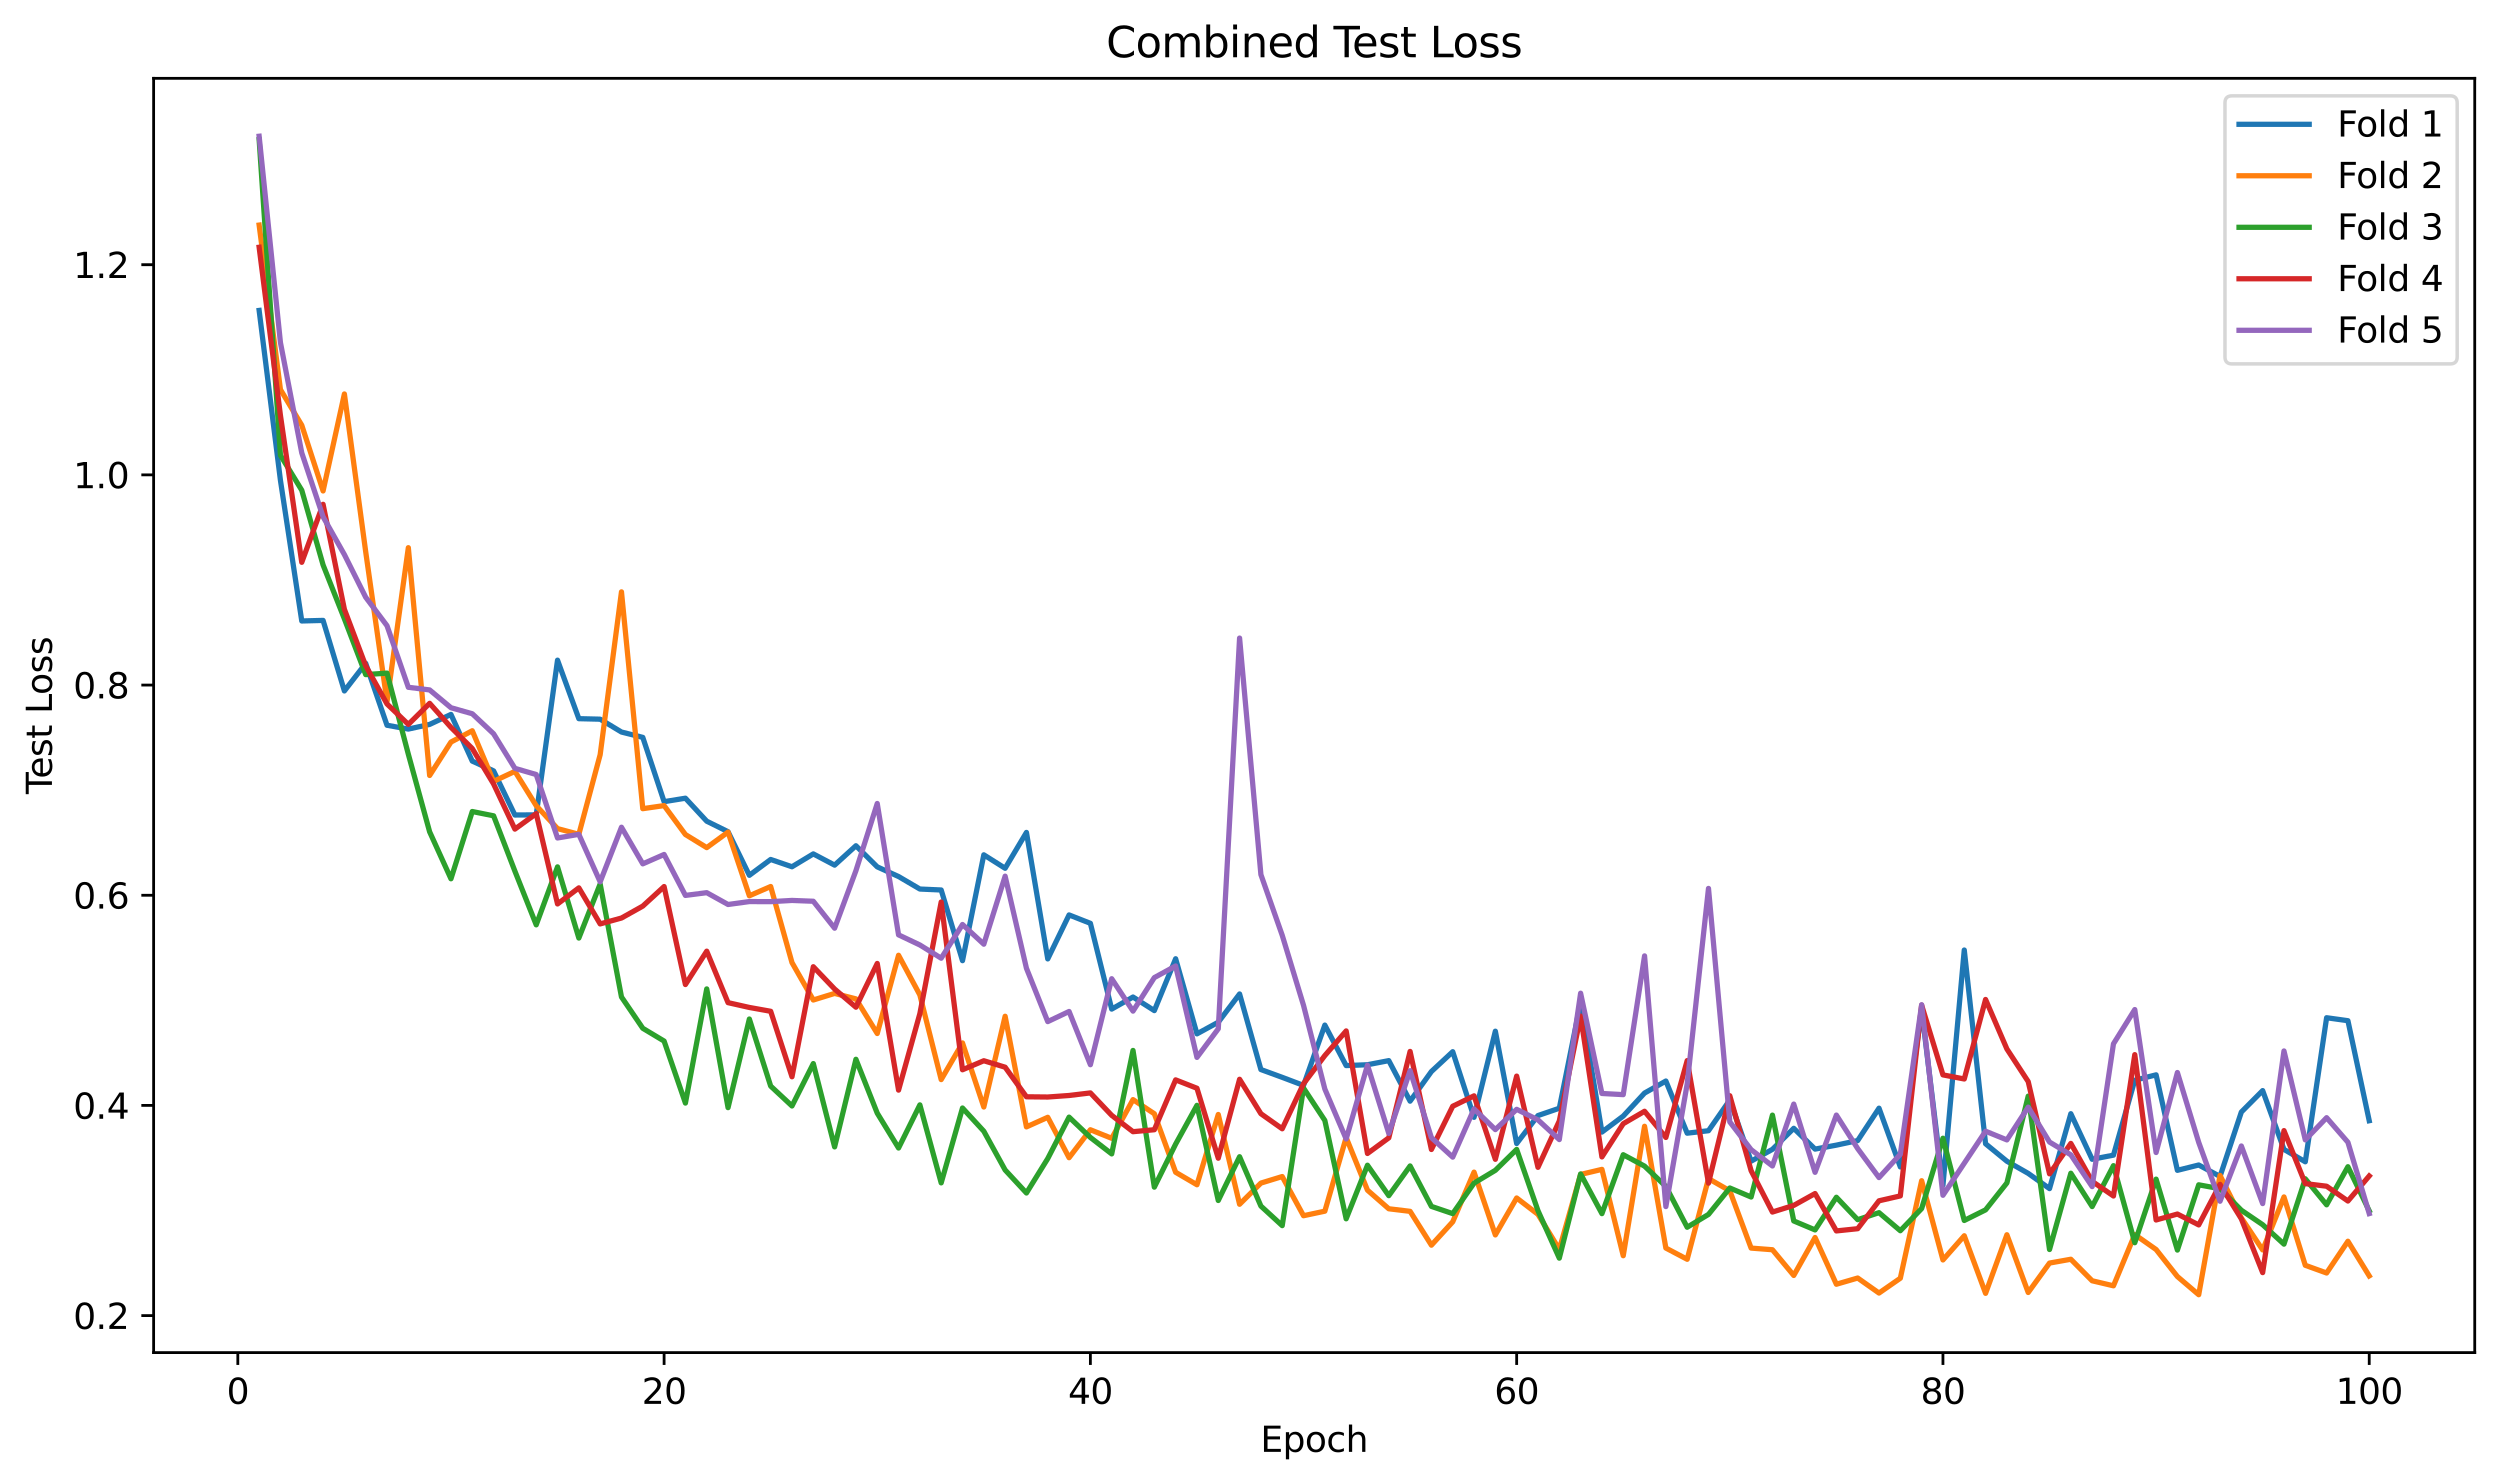 <?xml version="1.0" encoding="utf-8" standalone="no"?>
<!DOCTYPE svg PUBLIC "-//W3C//DTD SVG 1.1//EN"
  "http://www.w3.org/Graphics/SVG/1.1/DTD/svg11.dtd">
<svg xmlns:xlink="http://www.w3.org/1999/xlink" width="712.461pt" height="423.034pt" viewBox="0 0 712.461 423.034" xmlns="http://www.w3.org/2000/svg" version="1.1">
 <defs>
  <style type="text/css">*{stroke-linejoin: round; stroke-linecap: butt}</style>
 </defs>
 <g id="figure_1">
  <g id="patch_1">
   <path d="M 0 423.034 
L 712.461 423.034 
L 712.461 0 
L 0 0 
z
" style="fill: #ffffff"/>
  </g>
  <g id="axes_1">
   <g id="patch_2">
    <path d="M 43.781 385.478 
L 705.261 385.478 
L 705.261 22.318 
L 43.781 22.318 
z
" style="fill: #ffffff"/>
   </g>
   <g id="matplotlib.axis_1">
    <g id="xtick_1">
     <g id="line2d_1">
      <defs>
       <path id="mc2ece4e9a8" d="M 0 0 
L 0 3.5 
" style="stroke: #000000; stroke-width: 0.8"/>
      </defs>
      <g>
       <use xlink:href="#mc2ece4e9a8" x="67.774" y="385.478" style="stroke: #000000; stroke-width: 0.8"/>
      </g>
     </g>
     <g id="text_1">
      <!-- 0 -->
      <g transform="translate(64.593 400.077) scale(0.1 -0.1)">
       <defs>
        <path id="DejaVuSans-30" d="M 2034 4250 
Q 1547 4250 1301 3770 
Q 1056 3291 1056 2328 
Q 1056 1369 1301 889 
Q 1547 409 2034 409 
Q 2525 409 2770 889 
Q 3016 1369 3016 2328 
Q 3016 3291 2770 3770 
Q 2525 4250 2034 4250 
z
M 2034 4750 
Q 2819 4750 3233 4129 
Q 3647 3509 3647 2328 
Q 3647 1150 3233 529 
Q 2819 -91 2034 -91 
Q 1250 -91 836 529 
Q 422 1150 422 2328 
Q 422 3509 836 4129 
Q 1250 4750 2034 4750 
z
" transform="scale(0.016)"/>
       </defs>
       <use xlink:href="#DejaVuSans-30"/>
      </g>
     </g>
    </g>
    <g id="xtick_2">
     <g id="line2d_2">
      <g>
       <use xlink:href="#mc2ece4e9a8" x="189.258" y="385.478" style="stroke: #000000; stroke-width: 0.8"/>
      </g>
     </g>
     <g id="text_2">
      <!-- 20 -->
      <g transform="translate(182.896 400.077) scale(0.1 -0.1)">
       <defs>
        <path id="DejaVuSans-32" d="M 1228 531 
L 3431 531 
L 3431 0 
L 469 0 
L 469 531 
Q 828 903 1448 1529 
Q 2069 2156 2228 2338 
Q 2531 2678 2651 2914 
Q 2772 3150 2772 3378 
Q 2772 3750 2511 3984 
Q 2250 4219 1831 4219 
Q 1534 4219 1204 4116 
Q 875 4013 500 3803 
L 500 4441 
Q 881 4594 1212 4672 
Q 1544 4750 1819 4750 
Q 2544 4750 2975 4387 
Q 3406 4025 3406 3419 
Q 3406 3131 3298 2873 
Q 3191 2616 2906 2266 
Q 2828 2175 2409 1742 
Q 1991 1309 1228 531 
z
" transform="scale(0.016)"/>
       </defs>
       <use xlink:href="#DejaVuSans-32"/>
       <use xlink:href="#DejaVuSans-30" transform="translate(63.623 0)"/>
      </g>
     </g>
    </g>
    <g id="xtick_3">
     <g id="line2d_3">
      <g>
       <use xlink:href="#mc2ece4e9a8" x="310.742" y="385.478" style="stroke: #000000; stroke-width: 0.8"/>
      </g>
     </g>
     <g id="text_3">
      <!-- 40 -->
      <g transform="translate(304.38 400.077) scale(0.1 -0.1)">
       <defs>
        <path id="DejaVuSans-34" d="M 2419 4116 
L 825 1625 
L 2419 1625 
L 2419 4116 
z
M 2253 4666 
L 3047 4666 
L 3047 1625 
L 3713 1625 
L 3713 1100 
L 3047 1100 
L 3047 0 
L 2419 0 
L 2419 1100 
L 313 1100 
L 313 1709 
L 2253 4666 
z
" transform="scale(0.016)"/>
       </defs>
       <use xlink:href="#DejaVuSans-34"/>
       <use xlink:href="#DejaVuSans-30" transform="translate(63.623 0)"/>
      </g>
     </g>
    </g>
    <g id="xtick_4">
     <g id="line2d_4">
      <g>
       <use xlink:href="#mc2ece4e9a8" x="432.226" y="385.478" style="stroke: #000000; stroke-width: 0.8"/>
      </g>
     </g>
     <g id="text_4">
      <!-- 60 -->
      <g transform="translate(425.864 400.077) scale(0.1 -0.1)">
       <defs>
        <path id="DejaVuSans-36" d="M 2113 2584 
Q 1688 2584 1439 2293 
Q 1191 2003 1191 1497 
Q 1191 994 1439 701 
Q 1688 409 2113 409 
Q 2538 409 2786 701 
Q 3034 994 3034 1497 
Q 3034 2003 2786 2293 
Q 2538 2584 2113 2584 
z
M 3366 4563 
L 3366 3988 
Q 3128 4100 2886 4159 
Q 2644 4219 2406 4219 
Q 1781 4219 1451 3797 
Q 1122 3375 1075 2522 
Q 1259 2794 1537 2939 
Q 1816 3084 2150 3084 
Q 2853 3084 3261 2657 
Q 3669 2231 3669 1497 
Q 3669 778 3244 343 
Q 2819 -91 2113 -91 
Q 1303 -91 875 529 
Q 447 1150 447 2328 
Q 447 3434 972 4092 
Q 1497 4750 2381 4750 
Q 2619 4750 2861 4703 
Q 3103 4656 3366 4563 
z
" transform="scale(0.016)"/>
       </defs>
       <use xlink:href="#DejaVuSans-36"/>
       <use xlink:href="#DejaVuSans-30" transform="translate(63.623 0)"/>
      </g>
     </g>
    </g>
    <g id="xtick_5">
     <g id="line2d_5">
      <g>
       <use xlink:href="#mc2ece4e9a8" x="553.71" y="385.478" style="stroke: #000000; stroke-width: 0.8"/>
      </g>
     </g>
     <g id="text_5">
      <!-- 80 -->
      <g transform="translate(547.348 400.077) scale(0.1 -0.1)">
       <defs>
        <path id="DejaVuSans-38" d="M 2034 2216 
Q 1584 2216 1326 1975 
Q 1069 1734 1069 1313 
Q 1069 891 1326 650 
Q 1584 409 2034 409 
Q 2484 409 2743 651 
Q 3003 894 3003 1313 
Q 3003 1734 2745 1975 
Q 2488 2216 2034 2216 
z
M 1403 2484 
Q 997 2584 770 2862 
Q 544 3141 544 3541 
Q 544 4100 942 4425 
Q 1341 4750 2034 4750 
Q 2731 4750 3128 4425 
Q 3525 4100 3525 3541 
Q 3525 3141 3298 2862 
Q 3072 2584 2669 2484 
Q 3125 2378 3379 2068 
Q 3634 1759 3634 1313 
Q 3634 634 3220 271 
Q 2806 -91 2034 -91 
Q 1263 -91 848 271 
Q 434 634 434 1313 
Q 434 1759 690 2068 
Q 947 2378 1403 2484 
z
M 1172 3481 
Q 1172 3119 1398 2916 
Q 1625 2713 2034 2713 
Q 2441 2713 2670 2916 
Q 2900 3119 2900 3481 
Q 2900 3844 2670 4047 
Q 2441 4250 2034 4250 
Q 1625 4250 1398 4047 
Q 1172 3844 1172 3481 
z
" transform="scale(0.016)"/>
       </defs>
       <use xlink:href="#DejaVuSans-38"/>
       <use xlink:href="#DejaVuSans-30" transform="translate(63.623 0)"/>
      </g>
     </g>
    </g>
    <g id="xtick_6">
     <g id="line2d_6">
      <g>
       <use xlink:href="#mc2ece4e9a8" x="675.194" y="385.478" style="stroke: #000000; stroke-width: 0.8"/>
      </g>
     </g>
     <g id="text_6">
      <!-- 100 -->
      <g transform="translate(665.65 400.077) scale(0.1 -0.1)">
       <defs>
        <path id="DejaVuSans-31" d="M 794 531 
L 1825 531 
L 1825 4091 
L 703 3866 
L 703 4441 
L 1819 4666 
L 2450 4666 
L 2450 531 
L 3481 531 
L 3481 0 
L 794 0 
L 794 531 
z
" transform="scale(0.016)"/>
       </defs>
       <use xlink:href="#DejaVuSans-31"/>
       <use xlink:href="#DejaVuSans-30" transform="translate(63.623 0)"/>
       <use xlink:href="#DejaVuSans-30" transform="translate(127.246 0)"/>
      </g>
     </g>
    </g>
    <g id="text_7">
     <!-- Epoch -->
     <g transform="translate(359.21 413.755) scale(0.1 -0.1)">
      <defs>
       <path id="DejaVuSans-45" d="M 628 4666 
L 3578 4666 
L 3578 4134 
L 1259 4134 
L 1259 2753 
L 3481 2753 
L 3481 2222 
L 1259 2222 
L 1259 531 
L 3634 531 
L 3634 0 
L 628 0 
L 628 4666 
z
" transform="scale(0.016)"/>
       <path id="DejaVuSans-70" d="M 1159 525 
L 1159 -1331 
L 581 -1331 
L 581 3500 
L 1159 3500 
L 1159 2969 
Q 1341 3281 1617 3432 
Q 1894 3584 2278 3584 
Q 2916 3584 3314 3078 
Q 3713 2572 3713 1747 
Q 3713 922 3314 415 
Q 2916 -91 2278 -91 
Q 1894 -91 1617 61 
Q 1341 213 1159 525 
z
M 3116 1747 
Q 3116 2381 2855 2742 
Q 2594 3103 2138 3103 
Q 1681 3103 1420 2742 
Q 1159 2381 1159 1747 
Q 1159 1113 1420 752 
Q 1681 391 2138 391 
Q 2594 391 2855 752 
Q 3116 1113 3116 1747 
z
" transform="scale(0.016)"/>
       <path id="DejaVuSans-6f" d="M 1959 3097 
Q 1497 3097 1228 2736 
Q 959 2375 959 1747 
Q 959 1119 1226 758 
Q 1494 397 1959 397 
Q 2419 397 2687 759 
Q 2956 1122 2956 1747 
Q 2956 2369 2687 2733 
Q 2419 3097 1959 3097 
z
M 1959 3584 
Q 2709 3584 3137 3096 
Q 3566 2609 3566 1747 
Q 3566 888 3137 398 
Q 2709 -91 1959 -91 
Q 1206 -91 779 398 
Q 353 888 353 1747 
Q 353 2609 779 3096 
Q 1206 3584 1959 3584 
z
" transform="scale(0.016)"/>
       <path id="DejaVuSans-63" d="M 3122 3366 
L 3122 2828 
Q 2878 2963 2633 3030 
Q 2388 3097 2138 3097 
Q 1578 3097 1268 2742 
Q 959 2388 959 1747 
Q 959 1106 1268 751 
Q 1578 397 2138 397 
Q 2388 397 2633 464 
Q 2878 531 3122 666 
L 3122 134 
Q 2881 22 2623 -34 
Q 2366 -91 2075 -91 
Q 1284 -91 818 406 
Q 353 903 353 1747 
Q 353 2603 823 3093 
Q 1294 3584 2113 3584 
Q 2378 3584 2631 3529 
Q 2884 3475 3122 3366 
z
" transform="scale(0.016)"/>
       <path id="DejaVuSans-68" d="M 3513 2113 
L 3513 0 
L 2938 0 
L 2938 2094 
Q 2938 2591 2744 2837 
Q 2550 3084 2163 3084 
Q 1697 3084 1428 2787 
Q 1159 2491 1159 1978 
L 1159 0 
L 581 0 
L 581 4863 
L 1159 4863 
L 1159 2956 
Q 1366 3272 1645 3428 
Q 1925 3584 2291 3584 
Q 2894 3584 3203 3211 
Q 3513 2838 3513 2113 
z
" transform="scale(0.016)"/>
      </defs>
      <use xlink:href="#DejaVuSans-45"/>
      <use xlink:href="#DejaVuSans-70" transform="translate(63.184 0)"/>
      <use xlink:href="#DejaVuSans-6f" transform="translate(126.66 0)"/>
      <use xlink:href="#DejaVuSans-63" transform="translate(187.842 0)"/>
      <use xlink:href="#DejaVuSans-68" transform="translate(242.822 0)"/>
     </g>
    </g>
   </g>
   <g id="matplotlib.axis_2">
    <g id="ytick_1">
     <g id="line2d_7">
      <defs>
       <path id="mfc4539b939" d="M 0 0 
L -3.5 0 
" style="stroke: #000000; stroke-width: 0.8"/>
      </defs>
      <g>
       <use xlink:href="#mfc4539b939" x="43.781" y="374.929" style="stroke: #000000; stroke-width: 0.8"/>
      </g>
     </g>
     <g id="text_8">
      <!-- 0.2 -->
      <g transform="translate(20.878 378.728) scale(0.1 -0.1)">
       <defs>
        <path id="DejaVuSans-2e" d="M 684 794 
L 1344 794 
L 1344 0 
L 684 0 
L 684 794 
z
" transform="scale(0.016)"/>
       </defs>
       <use xlink:href="#DejaVuSans-30"/>
       <use xlink:href="#DejaVuSans-2e" transform="translate(63.623 0)"/>
       <use xlink:href="#DejaVuSans-32" transform="translate(95.41 0)"/>
      </g>
     </g>
    </g>
    <g id="ytick_2">
     <g id="line2d_8">
      <g>
       <use xlink:href="#mfc4539b939" x="43.781" y="315.03" style="stroke: #000000; stroke-width: 0.8"/>
      </g>
     </g>
     <g id="text_9">
      <!-- 0.4 -->
      <g transform="translate(20.878 318.829) scale(0.1 -0.1)">
       <use xlink:href="#DejaVuSans-30"/>
       <use xlink:href="#DejaVuSans-2e" transform="translate(63.623 0)"/>
       <use xlink:href="#DejaVuSans-34" transform="translate(95.41 0)"/>
      </g>
     </g>
    </g>
    <g id="ytick_3">
     <g id="line2d_9">
      <g>
       <use xlink:href="#mfc4539b939" x="43.781" y="255.131" style="stroke: #000000; stroke-width: 0.8"/>
      </g>
     </g>
     <g id="text_10">
      <!-- 0.6 -->
      <g transform="translate(20.878 258.931) scale(0.1 -0.1)">
       <use xlink:href="#DejaVuSans-30"/>
       <use xlink:href="#DejaVuSans-2e" transform="translate(63.623 0)"/>
       <use xlink:href="#DejaVuSans-36" transform="translate(95.41 0)"/>
      </g>
     </g>
    </g>
    <g id="ytick_4">
     <g id="line2d_10">
      <g>
       <use xlink:href="#mfc4539b939" x="43.781" y="195.233" style="stroke: #000000; stroke-width: 0.8"/>
      </g>
     </g>
     <g id="text_11">
      <!-- 0.8 -->
      <g transform="translate(20.878 199.032) scale(0.1 -0.1)">
       <use xlink:href="#DejaVuSans-30"/>
       <use xlink:href="#DejaVuSans-2e" transform="translate(63.623 0)"/>
       <use xlink:href="#DejaVuSans-38" transform="translate(95.41 0)"/>
      </g>
     </g>
    </g>
    <g id="ytick_5">
     <g id="line2d_11">
      <g>
       <use xlink:href="#mfc4539b939" x="43.781" y="135.334" style="stroke: #000000; stroke-width: 0.8"/>
      </g>
     </g>
     <g id="text_12">
      <!-- 1.0 -->
      <g transform="translate(20.878 139.133) scale(0.1 -0.1)">
       <use xlink:href="#DejaVuSans-31"/>
       <use xlink:href="#DejaVuSans-2e" transform="translate(63.623 0)"/>
       <use xlink:href="#DejaVuSans-30" transform="translate(95.41 0)"/>
      </g>
     </g>
    </g>
    <g id="ytick_6">
     <g id="line2d_12">
      <g>
       <use xlink:href="#mfc4539b939" x="43.781" y="75.435" style="stroke: #000000; stroke-width: 0.8"/>
      </g>
     </g>
     <g id="text_13">
      <!-- 1.2 -->
      <g transform="translate(20.878 79.234) scale(0.1 -0.1)">
       <use xlink:href="#DejaVuSans-31"/>
       <use xlink:href="#DejaVuSans-2e" transform="translate(63.623 0)"/>
       <use xlink:href="#DejaVuSans-32" transform="translate(95.41 0)"/>
      </g>
     </g>
    </g>
    <g id="text_14">
     <!-- Test Loss -->
     <g transform="translate(14.798 226.3) rotate(-90) scale(0.1 -0.1)">
      <defs>
       <path id="DejaVuSans-54" d="M -19 4666 
L 3928 4666 
L 3928 4134 
L 2272 4134 
L 2272 0 
L 1638 0 
L 1638 4134 
L -19 4134 
L -19 4666 
z
" transform="scale(0.016)"/>
       <path id="DejaVuSans-65" d="M 3597 1894 
L 3597 1613 
L 953 1613 
Q 991 1019 1311 708 
Q 1631 397 2203 397 
Q 2534 397 2845 478 
Q 3156 559 3463 722 
L 3463 178 
Q 3153 47 2828 -22 
Q 2503 -91 2169 -91 
Q 1331 -91 842 396 
Q 353 884 353 1716 
Q 353 2575 817 3079 
Q 1281 3584 2069 3584 
Q 2775 3584 3186 3129 
Q 3597 2675 3597 1894 
z
M 3022 2063 
Q 3016 2534 2758 2815 
Q 2500 3097 2075 3097 
Q 1594 3097 1305 2825 
Q 1016 2553 972 2059 
L 3022 2063 
z
" transform="scale(0.016)"/>
       <path id="DejaVuSans-73" d="M 2834 3397 
L 2834 2853 
Q 2591 2978 2328 3040 
Q 2066 3103 1784 3103 
Q 1356 3103 1142 2972 
Q 928 2841 928 2578 
Q 928 2378 1081 2264 
Q 1234 2150 1697 2047 
L 1894 2003 
Q 2506 1872 2764 1633 
Q 3022 1394 3022 966 
Q 3022 478 2636 193 
Q 2250 -91 1575 -91 
Q 1294 -91 989 -36 
Q 684 19 347 128 
L 347 722 
Q 666 556 975 473 
Q 1284 391 1588 391 
Q 1994 391 2212 530 
Q 2431 669 2431 922 
Q 2431 1156 2273 1281 
Q 2116 1406 1581 1522 
L 1381 1569 
Q 847 1681 609 1914 
Q 372 2147 372 2553 
Q 372 3047 722 3315 
Q 1072 3584 1716 3584 
Q 2034 3584 2315 3537 
Q 2597 3491 2834 3397 
z
" transform="scale(0.016)"/>
       <path id="DejaVuSans-74" d="M 1172 4494 
L 1172 3500 
L 2356 3500 
L 2356 3053 
L 1172 3053 
L 1172 1153 
Q 1172 725 1289 603 
Q 1406 481 1766 481 
L 2356 481 
L 2356 0 
L 1766 0 
Q 1100 0 847 248 
Q 594 497 594 1153 
L 594 3053 
L 172 3053 
L 172 3500 
L 594 3500 
L 594 4494 
L 1172 4494 
z
" transform="scale(0.016)"/>
       <path id="DejaVuSans-20" transform="scale(0.016)"/>
       <path id="DejaVuSans-4c" d="M 628 4666 
L 1259 4666 
L 1259 531 
L 3531 531 
L 3531 0 
L 628 0 
L 628 4666 
z
" transform="scale(0.016)"/>
      </defs>
      <use xlink:href="#DejaVuSans-54"/>
      <use xlink:href="#DejaVuSans-65" transform="translate(44.084 0)"/>
      <use xlink:href="#DejaVuSans-73" transform="translate(105.607 0)"/>
      <use xlink:href="#DejaVuSans-74" transform="translate(157.707 0)"/>
      <use xlink:href="#DejaVuSans-20" transform="translate(196.916 0)"/>
      <use xlink:href="#DejaVuSans-4c" transform="translate(228.703 0)"/>
      <use xlink:href="#DejaVuSans-6f" transform="translate(282.666 0)"/>
      <use xlink:href="#DejaVuSans-73" transform="translate(343.848 0)"/>
      <use xlink:href="#DejaVuSans-73" transform="translate(395.947 0)"/>
     </g>
    </g>
   </g>
   <g id="line2d_13">
    <path d="M 73.849 88.468 
L 79.923 136.899 
L 85.997 176.966 
L 92.071 176.806 
L 98.145 196.906 
L 104.22 189.041 
L 110.294 206.692 
L 116.368 207.772 
L 122.442 206.443 
L 128.516 203.603 
L 134.59 216.903 
L 140.665 219.691 
L 146.739 232.266 
L 152.813 232.222 
L 158.887 188.14 
L 164.961 204.81 
L 171.036 204.957 
L 177.11 208.619 
L 183.184 210.142 
L 189.258 228.461 
L 195.332 227.475 
L 201.407 234.03 
L 207.481 237.028 
L 213.555 249.449 
L 219.629 244.935 
L 225.703 247.011 
L 231.778 243.349 
L 237.852 246.551 
L 243.926 241.027 
L 250 247.04 
L 256.074 249.798 
L 262.149 253.361 
L 268.223 253.633 
L 274.297 273.772 
L 280.371 243.613 
L 286.445 247.445 
L 292.52 237.233 
L 298.594 273.271 
L 304.668 260.741 
L 310.742 263.134 
L 316.816 287.571 
L 322.891 284.139 
L 328.965 288.005 
L 335.039 273.233 
L 341.113 294.633 
L 347.187 291.314 
L 353.262 283.268 
L 359.336 304.801 
L 365.41 307.025 
L 371.484 309.323 
L 377.558 292.138 
L 383.633 303.673 
L 389.707 303.434 
L 395.781 302.263 
L 401.855 313.811 
L 407.929 305.369 
L 414.004 299.72 
L 420.078 318.419 
L 426.152 293.879 
L 432.226 325.885 
L 438.3 317.916 
L 444.375 315.835 
L 450.449 285.687 
L 456.523 322.625 
L 462.597 318.065 
L 468.671 311.503 
L 474.745 308.08 
L 480.82 322.939 
L 486.894 322.236 
L 492.968 313.486 
L 499.042 330.912 
L 505.116 327.545 
L 511.191 321.555 
L 517.265 327.475 
L 523.339 326.348 
L 529.413 325.048 
L 535.487 315.818 
L 541.562 332.559 
L 547.636 287.767 
L 553.71 337.774 
L 559.784 270.747 
L 565.858 325.956 
L 571.933 330.931 
L 578.007 334.396 
L 584.081 338.735 
L 590.155 317.393 
L 596.229 330.377 
L 602.304 329.2 
L 608.378 307.849 
L 614.452 306.314 
L 620.526 333.523 
L 626.6 332.006 
L 632.675 335.273 
L 638.749 316.91 
L 644.823 310.807 
L 650.897 327.564 
L 656.971 331.087 
L 663.046 290.04 
L 669.12 290.885 
L 675.194 319.39 
" clip-path="url(#p887f3ff1d9)" style="fill: none; stroke: #1f77b4; stroke-width: 1.5; stroke-linecap: square"/>
   </g>
   <g id="line2d_14">
    <path d="M 73.849 64.144 
L 79.923 111.023 
L 85.997 121.183 
L 92.071 139.911 
L 98.145 112.278 
L 104.22 157.256 
L 110.294 199.954 
L 116.368 156.087 
L 122.442 220.994 
L 128.516 211.476 
L 134.59 208.253 
L 140.665 222.674 
L 146.739 219.825 
L 152.813 229.609 
L 158.887 236.143 
L 164.961 237.759 
L 171.036 215.077 
L 177.11 168.674 
L 183.184 230.459 
L 189.258 229.582 
L 195.332 237.828 
L 201.407 241.557 
L 207.481 237.133 
L 213.555 255.282 
L 219.629 252.645 
L 225.703 274.322 
L 231.778 284.983 
L 237.852 283.108 
L 243.926 284.664 
L 250 294.529 
L 256.074 272.237 
L 262.149 283.547 
L 268.223 307.663 
L 274.297 297.223 
L 280.371 315.478 
L 286.445 289.622 
L 292.52 321.143 
L 298.594 318.415 
L 304.668 329.923 
L 310.742 321.962 
L 316.816 324.398 
L 322.891 313.375 
L 328.965 317.4 
L 335.039 334.078 
L 341.113 337.635 
L 347.187 317.615 
L 353.262 343.194 
L 359.336 337.162 
L 365.41 335.3 
L 371.484 346.461 
L 377.558 345.165 
L 383.633 324.183 
L 389.707 339.177 
L 395.781 344.48 
L 401.855 345.214 
L 407.929 354.854 
L 414.004 348.199 
L 420.078 334.044 
L 426.152 351.93 
L 432.226 341.408 
L 438.3 346.067 
L 444.375 356.045 
L 450.449 334.7 
L 456.523 333.256 
L 462.597 357.855 
L 468.671 320.977 
L 474.745 355.673 
L 480.82 358.875 
L 486.894 335.886 
L 492.968 339.364 
L 499.042 355.686 
L 505.116 356.157 
L 511.191 363.48 
L 517.265 352.676 
L 523.339 365.987 
L 529.413 364.218 
L 535.487 368.496 
L 541.562 364.276 
L 547.636 336.49 
L 553.71 359.063 
L 559.784 352.176 
L 565.858 368.576 
L 571.933 351.888 
L 578.007 368.335 
L 584.081 359.954 
L 590.155 358.867 
L 596.229 365.001 
L 602.304 366.431 
L 608.378 351.824 
L 614.452 356.091 
L 620.526 363.794 
L 626.6 368.971 
L 632.675 334.983 
L 638.749 347.075 
L 644.823 356.214 
L 650.897 341.113 
L 656.971 360.591 
L 663.046 362.785 
L 669.12 353.738 
L 675.194 363.612 
" clip-path="url(#p887f3ff1d9)" style="fill: none; stroke: #ff7f0e; stroke-width: 1.5; stroke-linecap: square"/>
   </g>
   <g id="line2d_15">
    <path d="M 73.849 39.787 
L 79.923 129.758 
L 85.997 139.707 
L 92.071 160.998 
L 98.145 176.362 
L 104.22 192.252 
L 110.294 191.828 
L 116.368 214.942 
L 122.442 237.066 
L 128.516 250.433 
L 134.59 231.27 
L 140.665 232.496 
L 146.739 248.266 
L 152.813 263.562 
L 158.887 247.048 
L 164.961 267.328 
L 171.036 251.924 
L 177.11 284.122 
L 183.184 293.049 
L 189.258 296.687 
L 195.332 314.357 
L 201.407 281.829 
L 207.481 315.656 
L 213.555 290.408 
L 219.629 309.517 
L 225.703 315.183 
L 231.778 303.109 
L 237.852 326.844 
L 243.926 301.884 
L 250 317.232 
L 256.074 327.164 
L 262.149 314.876 
L 268.223 337.098 
L 274.297 315.767 
L 280.371 322.381 
L 286.445 333.426 
L 292.52 339.983 
L 298.594 330.17 
L 304.668 318.368 
L 310.742 324.154 
L 316.816 328.841 
L 322.891 299.365 
L 328.965 338.315 
L 335.039 326.045 
L 341.113 315.012 
L 347.187 342.117 
L 353.262 329.652 
L 359.336 343.711 
L 365.41 349.283 
L 371.484 310.08 
L 377.558 319.314 
L 383.633 347.336 
L 389.707 332.072 
L 395.781 340.744 
L 401.855 332.279 
L 407.929 343.8 
L 414.004 345.863 
L 420.078 337.175 
L 426.152 333.521 
L 432.226 327.567 
L 438.3 345.028 
L 444.375 358.55 
L 450.449 334.562 
L 456.523 345.864 
L 462.597 329.079 
L 468.671 332.327 
L 474.745 338.11 
L 480.82 349.741 
L 486.894 346.087 
L 492.968 338.56 
L 499.042 341.131 
L 505.116 317.798 
L 511.191 347.953 
L 517.265 350.506 
L 523.339 341.203 
L 529.413 347.589 
L 535.487 345.589 
L 541.562 350.736 
L 547.636 344.421 
L 553.71 324.381 
L 559.784 347.814 
L 565.858 344.79 
L 571.933 337.12 
L 578.007 312.383 
L 584.081 356.085 
L 590.155 334.358 
L 596.229 343.849 
L 602.304 332.197 
L 608.378 354.151 
L 614.452 336.042 
L 620.526 356.248 
L 626.6 337.654 
L 632.675 338.766 
L 638.749 344.895 
L 644.823 349.019 
L 650.897 354.56 
L 656.971 335.94 
L 663.046 343.351 
L 669.12 332.5 
L 675.194 345.072 
" clip-path="url(#p887f3ff1d9)" style="fill: none; stroke: #2ca02c; stroke-width: 1.5; stroke-linecap: square"/>
   </g>
   <g id="line2d_16">
    <path d="M 73.849 70.46 
L 79.923 118.413 
L 85.997 160.244 
L 92.071 143.726 
L 98.145 173.635 
L 104.22 189.734 
L 110.294 200.621 
L 116.368 206.444 
L 122.442 200.439 
L 128.516 207.286 
L 134.59 213.328 
L 140.665 223.427 
L 146.739 236.281 
L 152.813 231.874 
L 158.887 257.609 
L 164.961 253.029 
L 171.036 263.299 
L 177.11 261.623 
L 183.184 258.225 
L 189.258 252.655 
L 195.332 280.574 
L 201.407 271.073 
L 207.481 285.74 
L 213.555 287.11 
L 219.629 288.201 
L 225.703 306.858 
L 231.778 275.505 
L 237.852 281.862 
L 243.926 287.033 
L 250 274.574 
L 256.074 310.666 
L 262.149 288.872 
L 268.223 257.059 
L 274.297 304.865 
L 280.371 302.296 
L 286.445 304.133 
L 292.52 312.567 
L 298.594 312.633 
L 304.668 312.196 
L 310.742 311.462 
L 316.816 317.856 
L 322.891 322.514 
L 328.965 321.955 
L 335.039 307.749 
L 341.113 310.134 
L 347.187 330.068 
L 353.262 307.579 
L 359.336 317.389 
L 365.41 321.684 
L 371.484 308.845 
L 377.558 300.819 
L 383.633 293.8 
L 389.707 328.718 
L 395.781 324.271 
L 401.855 299.646 
L 407.929 327.582 
L 414.004 315.262 
L 420.078 312.301 
L 426.152 330.379 
L 432.226 306.68 
L 438.3 332.667 
L 444.375 319.466 
L 450.449 289.566 
L 456.523 329.7 
L 462.597 320.241 
L 468.671 316.694 
L 474.745 324.156 
L 480.82 302.262 
L 486.894 337.171 
L 492.968 312.268 
L 499.042 333.632 
L 505.116 345.415 
L 511.191 343.517 
L 517.265 340.145 
L 523.339 350.793 
L 529.413 350.16 
L 535.487 342.209 
L 541.562 340.815 
L 547.636 286.473 
L 553.71 306.325 
L 559.784 307.493 
L 565.858 284.837 
L 571.933 298.939 
L 578.007 308.235 
L 584.081 334.522 
L 590.155 325.863 
L 596.229 336.663 
L 602.304 340.837 
L 608.378 300.56 
L 614.452 347.674 
L 620.526 345.982 
L 626.6 349.079 
L 632.675 337.53 
L 638.749 347.366 
L 644.823 362.673 
L 650.897 322.215 
L 656.971 337.313 
L 663.046 338.053 
L 669.12 342.272 
L 675.194 335.133 
" clip-path="url(#p887f3ff1d9)" style="fill: none; stroke: #d62728; stroke-width: 1.5; stroke-linecap: square"/>
   </g>
   <g id="line2d_17">
    <path d="M 73.849 38.825 
L 79.923 97.641 
L 85.997 129.062 
L 92.071 147.28 
L 98.145 158.049 
L 104.22 170.212 
L 110.294 178.325 
L 116.368 195.873 
L 122.442 196.618 
L 128.516 201.687 
L 134.59 203.406 
L 140.665 209.115 
L 146.739 218.965 
L 152.813 220.729 
L 158.887 238.808 
L 164.961 237.775 
L 171.036 251.313 
L 177.11 235.749 
L 183.184 246.18 
L 189.258 243.514 
L 195.332 255.178 
L 201.407 254.397 
L 207.481 257.765 
L 213.555 256.933 
L 219.629 256.958 
L 225.703 256.61 
L 231.778 256.843 
L 237.852 264.518 
L 243.926 248.129 
L 250 228.986 
L 256.074 266.42 
L 262.149 269.305 
L 268.223 273.074 
L 274.297 263.47 
L 280.371 269.078 
L 286.445 249.698 
L 292.52 275.938 
L 298.594 291.14 
L 304.668 288.258 
L 310.742 303.425 
L 316.816 278.924 
L 322.891 288.148 
L 328.965 278.598 
L 335.039 275.289 
L 341.113 301.336 
L 347.187 293.187 
L 353.262 181.846 
L 359.336 249.242 
L 365.41 266.538 
L 371.484 286.509 
L 377.558 310.355 
L 383.633 324.592 
L 389.707 303.556 
L 395.781 323.001 
L 401.855 305.134 
L 407.929 324.212 
L 414.004 329.762 
L 420.078 316.033 
L 426.152 321.916 
L 432.226 316.142 
L 438.3 319.145 
L 444.375 324.759 
L 450.449 283.053 
L 456.523 311.624 
L 462.597 311.952 
L 468.671 272.421 
L 474.745 343.849 
L 480.82 308.911 
L 486.894 253.192 
L 492.968 319.734 
L 499.042 327.635 
L 505.116 332.282 
L 511.191 314.653 
L 517.265 334.089 
L 523.339 317.783 
L 529.413 327.341 
L 535.487 335.585 
L 541.562 328.946 
L 547.636 286.334 
L 553.71 340.631 
L 559.784 331.504 
L 565.858 322.38 
L 571.933 324.851 
L 578.007 315.521 
L 584.081 325.467 
L 590.155 329.104 
L 596.229 338.163 
L 602.304 297.465 
L 608.378 287.714 
L 614.452 328.442 
L 620.526 305.655 
L 626.6 325.563 
L 632.675 342.329 
L 638.749 326.591 
L 644.823 342.998 
L 650.897 299.511 
L 656.971 324.835 
L 663.046 318.525 
L 669.12 325.529 
L 675.194 345.854 
" clip-path="url(#p887f3ff1d9)" style="fill: none; stroke: #9467bd; stroke-width: 1.5; stroke-linecap: square"/>
   </g>
   <g id="patch_3">
    <path d="M 43.781 385.478 
L 43.781 22.318 
" style="fill: none; stroke: #000000; stroke-width: 0.8; stroke-linejoin: miter; stroke-linecap: square"/>
   </g>
   <g id="patch_4">
    <path d="M 705.261 385.478 
L 705.261 22.318 
" style="fill: none; stroke: #000000; stroke-width: 0.8; stroke-linejoin: miter; stroke-linecap: square"/>
   </g>
   <g id="patch_5">
    <path d="M 43.781 385.478 
L 705.261 385.478 
" style="fill: none; stroke: #000000; stroke-width: 0.8; stroke-linejoin: miter; stroke-linecap: square"/>
   </g>
   <g id="patch_6">
    <path d="M 43.781 22.318 
L 705.261 22.318 
" style="fill: none; stroke: #000000; stroke-width: 0.8; stroke-linejoin: miter; stroke-linecap: square"/>
   </g>
   <g id="text_15">
    <!-- Combined Test Loss -->
    <g transform="translate(315.248 16.318) scale(0.12 -0.12)">
     <defs>
      <path id="DejaVuSans-43" d="M 4122 4306 
L 4122 3641 
Q 3803 3938 3442 4084 
Q 3081 4231 2675 4231 
Q 1875 4231 1450 3742 
Q 1025 3253 1025 2328 
Q 1025 1406 1450 917 
Q 1875 428 2675 428 
Q 3081 428 3442 575 
Q 3803 722 4122 1019 
L 4122 359 
Q 3791 134 3420 21 
Q 3050 -91 2638 -91 
Q 1578 -91 968 557 
Q 359 1206 359 2328 
Q 359 3453 968 4101 
Q 1578 4750 2638 4750 
Q 3056 4750 3426 4639 
Q 3797 4528 4122 4306 
z
" transform="scale(0.016)"/>
      <path id="DejaVuSans-6d" d="M 3328 2828 
Q 3544 3216 3844 3400 
Q 4144 3584 4550 3584 
Q 5097 3584 5394 3201 
Q 5691 2819 5691 2113 
L 5691 0 
L 5113 0 
L 5113 2094 
Q 5113 2597 4934 2840 
Q 4756 3084 4391 3084 
Q 3944 3084 3684 2787 
Q 3425 2491 3425 1978 
L 3425 0 
L 2847 0 
L 2847 2094 
Q 2847 2600 2669 2842 
Q 2491 3084 2119 3084 
Q 1678 3084 1418 2786 
Q 1159 2488 1159 1978 
L 1159 0 
L 581 0 
L 581 3500 
L 1159 3500 
L 1159 2956 
Q 1356 3278 1631 3431 
Q 1906 3584 2284 3584 
Q 2666 3584 2933 3390 
Q 3200 3197 3328 2828 
z
" transform="scale(0.016)"/>
      <path id="DejaVuSans-62" d="M 3116 1747 
Q 3116 2381 2855 2742 
Q 2594 3103 2138 3103 
Q 1681 3103 1420 2742 
Q 1159 2381 1159 1747 
Q 1159 1113 1420 752 
Q 1681 391 2138 391 
Q 2594 391 2855 752 
Q 3116 1113 3116 1747 
z
M 1159 2969 
Q 1341 3281 1617 3432 
Q 1894 3584 2278 3584 
Q 2916 3584 3314 3078 
Q 3713 2572 3713 1747 
Q 3713 922 3314 415 
Q 2916 -91 2278 -91 
Q 1894 -91 1617 61 
Q 1341 213 1159 525 
L 1159 0 
L 581 0 
L 581 4863 
L 1159 4863 
L 1159 2969 
z
" transform="scale(0.016)"/>
      <path id="DejaVuSans-69" d="M 603 3500 
L 1178 3500 
L 1178 0 
L 603 0 
L 603 3500 
z
M 603 4863 
L 1178 4863 
L 1178 4134 
L 603 4134 
L 603 4863 
z
" transform="scale(0.016)"/>
      <path id="DejaVuSans-6e" d="M 3513 2113 
L 3513 0 
L 2938 0 
L 2938 2094 
Q 2938 2591 2744 2837 
Q 2550 3084 2163 3084 
Q 1697 3084 1428 2787 
Q 1159 2491 1159 1978 
L 1159 0 
L 581 0 
L 581 3500 
L 1159 3500 
L 1159 2956 
Q 1366 3272 1645 3428 
Q 1925 3584 2291 3584 
Q 2894 3584 3203 3211 
Q 3513 2838 3513 2113 
z
" transform="scale(0.016)"/>
      <path id="DejaVuSans-64" d="M 2906 2969 
L 2906 4863 
L 3481 4863 
L 3481 0 
L 2906 0 
L 2906 525 
Q 2725 213 2448 61 
Q 2172 -91 1784 -91 
Q 1150 -91 751 415 
Q 353 922 353 1747 
Q 353 2572 751 3078 
Q 1150 3584 1784 3584 
Q 2172 3584 2448 3432 
Q 2725 3281 2906 2969 
z
M 947 1747 
Q 947 1113 1208 752 
Q 1469 391 1925 391 
Q 2381 391 2643 752 
Q 2906 1113 2906 1747 
Q 2906 2381 2643 2742 
Q 2381 3103 1925 3103 
Q 1469 3103 1208 2742 
Q 947 2381 947 1747 
z
" transform="scale(0.016)"/>
     </defs>
     <use xlink:href="#DejaVuSans-43"/>
     <use xlink:href="#DejaVuSans-6f" transform="translate(69.824 0)"/>
     <use xlink:href="#DejaVuSans-6d" transform="translate(131.006 0)"/>
     <use xlink:href="#DejaVuSans-62" transform="translate(228.418 0)"/>
     <use xlink:href="#DejaVuSans-69" transform="translate(291.895 0)"/>
     <use xlink:href="#DejaVuSans-6e" transform="translate(319.678 0)"/>
     <use xlink:href="#DejaVuSans-65" transform="translate(383.057 0)"/>
     <use xlink:href="#DejaVuSans-64" transform="translate(444.58 0)"/>
     <use xlink:href="#DejaVuSans-20" transform="translate(508.057 0)"/>
     <use xlink:href="#DejaVuSans-54" transform="translate(539.844 0)"/>
     <use xlink:href="#DejaVuSans-65" transform="translate(583.928 0)"/>
     <use xlink:href="#DejaVuSans-73" transform="translate(645.451 0)"/>
     <use xlink:href="#DejaVuSans-74" transform="translate(697.551 0)"/>
     <use xlink:href="#DejaVuSans-20" transform="translate(736.76 0)"/>
     <use xlink:href="#DejaVuSans-4c" transform="translate(768.547 0)"/>
     <use xlink:href="#DejaVuSans-6f" transform="translate(822.51 0)"/>
     <use xlink:href="#DejaVuSans-73" transform="translate(883.691 0)"/>
     <use xlink:href="#DejaVuSans-73" transform="translate(935.791 0)"/>
    </g>
   </g>
   <g id="legend_1">
    <g id="patch_7">
     <path d="M 636.086 103.709 
L 698.261 103.709 
Q 700.261 103.709 700.261 101.709 
L 700.261 29.318 
Q 700.261 27.318 698.261 27.318 
L 636.086 27.318 
Q 634.086 27.318 634.086 29.318 
L 634.086 101.709 
Q 634.086 103.709 636.086 103.709 
z
" style="fill: #ffffff; opacity: 0.8; stroke: #cccccc; stroke-linejoin: miter"/>
    </g>
    <g id="line2d_18">
     <path d="M 638.086 35.417 
L 648.086 35.417 
L 658.086 35.417 
" style="fill: none; stroke: #1f77b4; stroke-width: 1.5; stroke-linecap: square"/>
    </g>
    <g id="text_16">
     <!-- Fold 1 -->
     <g transform="translate(666.086 38.917) scale(0.1 -0.1)">
      <defs>
       <path id="DejaVuSans-46" d="M 628 4666 
L 3309 4666 
L 3309 4134 
L 1259 4134 
L 1259 2759 
L 3109 2759 
L 3109 2228 
L 1259 2228 
L 1259 0 
L 628 0 
L 628 4666 
z
" transform="scale(0.016)"/>
       <path id="DejaVuSans-6c" d="M 603 4863 
L 1178 4863 
L 1178 0 
L 603 0 
L 603 4863 
z
" transform="scale(0.016)"/>
      </defs>
      <use xlink:href="#DejaVuSans-46"/>
      <use xlink:href="#DejaVuSans-6f" transform="translate(53.895 0)"/>
      <use xlink:href="#DejaVuSans-6c" transform="translate(115.076 0)"/>
      <use xlink:href="#DejaVuSans-64" transform="translate(142.859 0)"/>
      <use xlink:href="#DejaVuSans-20" transform="translate(206.336 0)"/>
      <use xlink:href="#DejaVuSans-31" transform="translate(238.123 0)"/>
     </g>
    </g>
    <g id="line2d_19">
     <path d="M 638.086 50.095 
L 648.086 50.095 
L 658.086 50.095 
" style="fill: none; stroke: #ff7f0e; stroke-width: 1.5; stroke-linecap: square"/>
    </g>
    <g id="text_17">
     <!-- Fold 2 -->
     <g transform="translate(666.086 53.595) scale(0.1 -0.1)">
      <use xlink:href="#DejaVuSans-46"/>
      <use xlink:href="#DejaVuSans-6f" transform="translate(53.895 0)"/>
      <use xlink:href="#DejaVuSans-6c" transform="translate(115.076 0)"/>
      <use xlink:href="#DejaVuSans-64" transform="translate(142.859 0)"/>
      <use xlink:href="#DejaVuSans-20" transform="translate(206.336 0)"/>
      <use xlink:href="#DejaVuSans-32" transform="translate(238.123 0)"/>
     </g>
    </g>
    <g id="line2d_20">
     <path d="M 638.086 64.773 
L 648.086 64.773 
L 658.086 64.773 
" style="fill: none; stroke: #2ca02c; stroke-width: 1.5; stroke-linecap: square"/>
    </g>
    <g id="text_18">
     <!-- Fold 3 -->
     <g transform="translate(666.086 68.273) scale(0.1 -0.1)">
      <defs>
       <path id="DejaVuSans-33" d="M 2597 2516 
Q 3050 2419 3304 2112 
Q 3559 1806 3559 1356 
Q 3559 666 3084 287 
Q 2609 -91 1734 -91 
Q 1441 -91 1130 -33 
Q 819 25 488 141 
L 488 750 
Q 750 597 1062 519 
Q 1375 441 1716 441 
Q 2309 441 2620 675 
Q 2931 909 2931 1356 
Q 2931 1769 2642 2001 
Q 2353 2234 1838 2234 
L 1294 2234 
L 1294 2753 
L 1863 2753 
Q 2328 2753 2575 2939 
Q 2822 3125 2822 3475 
Q 2822 3834 2567 4026 
Q 2313 4219 1838 4219 
Q 1578 4219 1281 4162 
Q 984 4106 628 3988 
L 628 4550 
Q 988 4650 1302 4700 
Q 1616 4750 1894 4750 
Q 2613 4750 3031 4423 
Q 3450 4097 3450 3541 
Q 3450 3153 3228 2886 
Q 3006 2619 2597 2516 
z
" transform="scale(0.016)"/>
      </defs>
      <use xlink:href="#DejaVuSans-46"/>
      <use xlink:href="#DejaVuSans-6f" transform="translate(53.895 0)"/>
      <use xlink:href="#DejaVuSans-6c" transform="translate(115.076 0)"/>
      <use xlink:href="#DejaVuSans-64" transform="translate(142.859 0)"/>
      <use xlink:href="#DejaVuSans-20" transform="translate(206.336 0)"/>
      <use xlink:href="#DejaVuSans-33" transform="translate(238.123 0)"/>
     </g>
    </g>
    <g id="line2d_21">
     <path d="M 638.086 79.451 
L 648.086 79.451 
L 658.086 79.451 
" style="fill: none; stroke: #d62728; stroke-width: 1.5; stroke-linecap: square"/>
    </g>
    <g id="text_19">
     <!-- Fold 4 -->
     <g transform="translate(666.086 82.951) scale(0.1 -0.1)">
      <use xlink:href="#DejaVuSans-46"/>
      <use xlink:href="#DejaVuSans-6f" transform="translate(53.895 0)"/>
      <use xlink:href="#DejaVuSans-6c" transform="translate(115.076 0)"/>
      <use xlink:href="#DejaVuSans-64" transform="translate(142.859 0)"/>
      <use xlink:href="#DejaVuSans-20" transform="translate(206.336 0)"/>
      <use xlink:href="#DejaVuSans-34" transform="translate(238.123 0)"/>
     </g>
    </g>
    <g id="line2d_22">
     <path d="M 638.086 94.129 
L 648.086 94.129 
L 658.086 94.129 
" style="fill: none; stroke: #9467bd; stroke-width: 1.5; stroke-linecap: square"/>
    </g>
    <g id="text_20">
     <!-- Fold 5 -->
     <g transform="translate(666.086 97.629) scale(0.1 -0.1)">
      <defs>
       <path id="DejaVuSans-35" d="M 691 4666 
L 3169 4666 
L 3169 4134 
L 1269 4134 
L 1269 2991 
Q 1406 3038 1543 3061 
Q 1681 3084 1819 3084 
Q 2600 3084 3056 2656 
Q 3513 2228 3513 1497 
Q 3513 744 3044 326 
Q 2575 -91 1722 -91 
Q 1428 -91 1123 -41 
Q 819 9 494 109 
L 494 744 
Q 775 591 1075 516 
Q 1375 441 1709 441 
Q 2250 441 2565 725 
Q 2881 1009 2881 1497 
Q 2881 1984 2565 2268 
Q 2250 2553 1709 2553 
Q 1456 2553 1204 2497 
Q 953 2441 691 2322 
L 691 4666 
z
" transform="scale(0.016)"/>
      </defs>
      <use xlink:href="#DejaVuSans-46"/>
      <use xlink:href="#DejaVuSans-6f" transform="translate(53.895 0)"/>
      <use xlink:href="#DejaVuSans-6c" transform="translate(115.076 0)"/>
      <use xlink:href="#DejaVuSans-64" transform="translate(142.859 0)"/>
      <use xlink:href="#DejaVuSans-20" transform="translate(206.336 0)"/>
      <use xlink:href="#DejaVuSans-35" transform="translate(238.123 0)"/>
     </g>
    </g>
   </g>
  </g>
 </g>
 <defs>
  <clipPath id="p887f3ff1d9">
   <rect x="43.781" y="22.318" width="661.48" height="363.16"/>
  </clipPath>
 </defs>
</svg>
